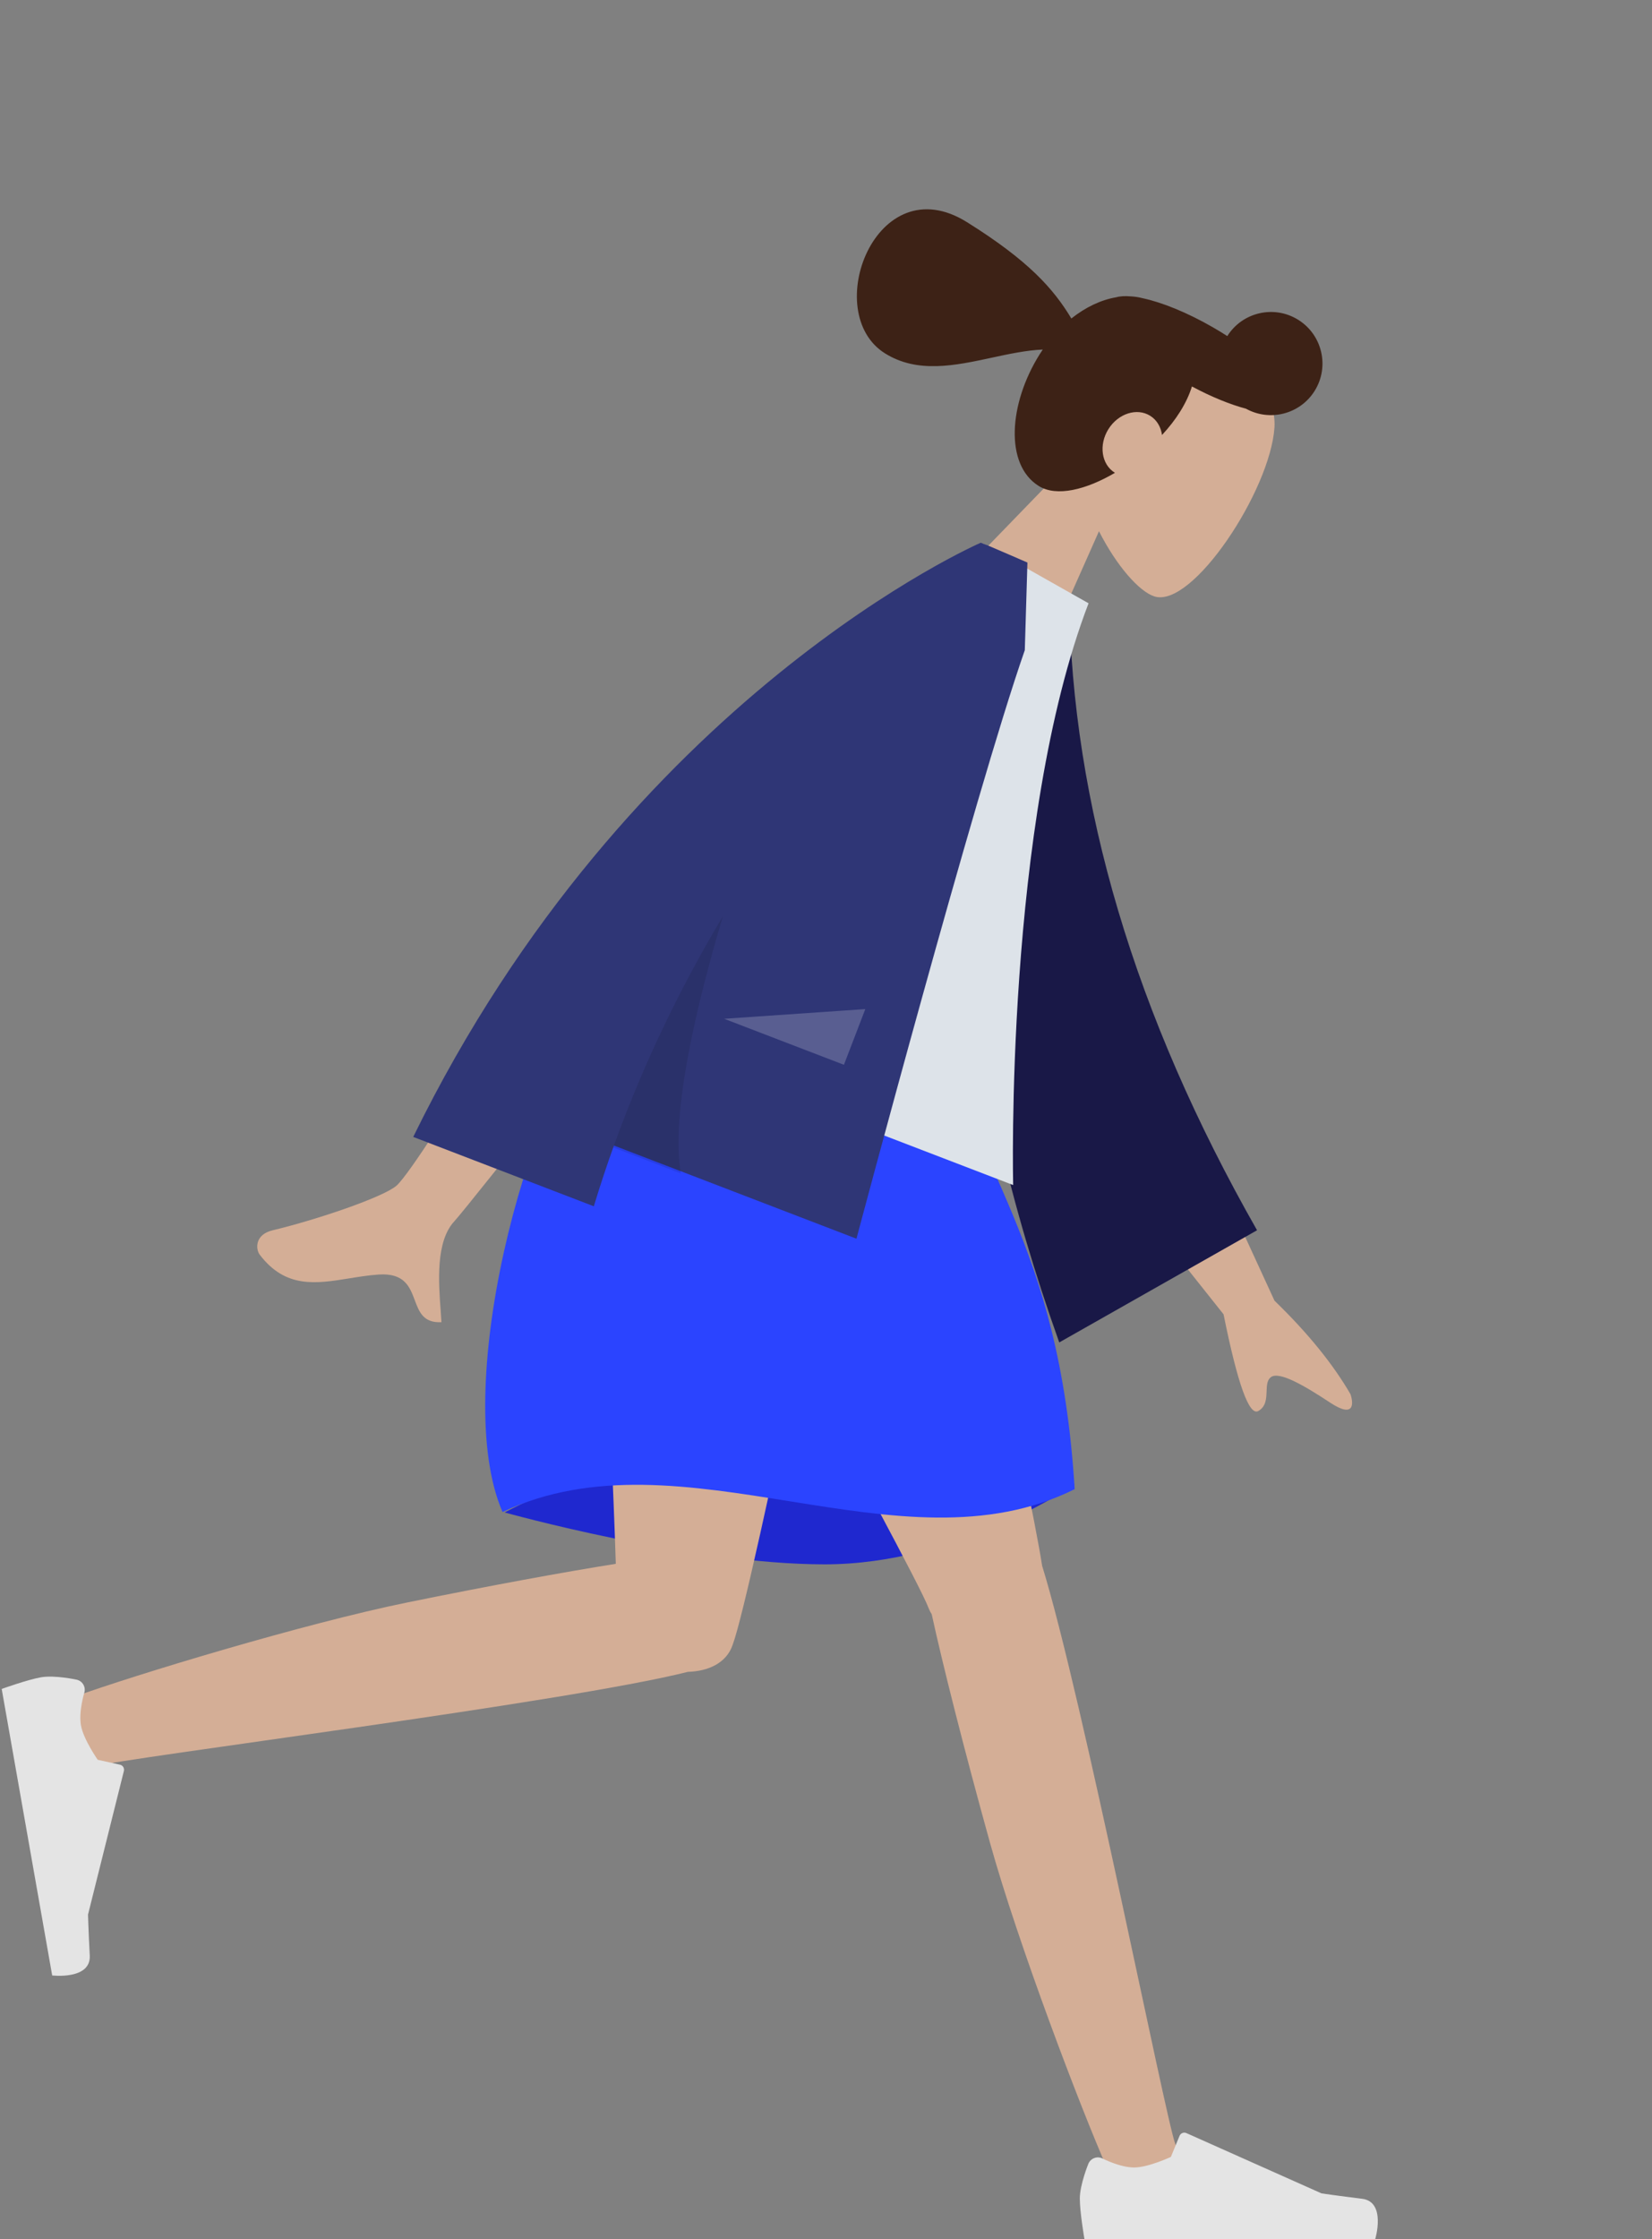 <svg xmlns="http://www.w3.org/2000/svg" xmlns:xlink="http://www.w3.org/1999/xlink" height="434.133" width="320.498">
  <rect width="100%" height="100%" fill="#808080" stroke="none"/>
  <g opacity="1">
    <g transform="translate(220.492, 80.133) rotate(32) translate(-220.492, -80.133) translate(152.492, 28.133)" opacity="1">
      <g transform="translate(54, 31)" opacity="1">
        <g opacity="1">
          <path fill="rgb(212,174,150)" fill-opacity="1" opacity="1" fill-rule="evenodd" d="M38.143 9.134C43.938 19.935 43.25 47.333 35.76 49.263C32.774 50.033 26.411 48.147 19.935 44.244L24 73L0 73L8.262 34.49C3.654 29.081 0.536 22.453 1.057 15.025C2.558 -6.375 32.349 -1.667 38.143 9.134Z"/>
        </g>
      </g>
      <g opacity="1">
        <path fill="rgb(61,34,22)" fill-opacity="1" opacity="1" fill-rule="evenodd" d="M85 20C90.519 20 95 24.481 95 30C95 35.339 90.806 39.707 85.536 39.986C82.521 40.916 78.648 41.599 74.356 41.887C74.773 43.456 75 45.238 75 47.252C75 49.065 74.796 50.99 74.421 52.943C73.423 51.744 72.034 51 70.5 51C67.464 51 65 53.913 65 57.5C65 61.087 67.464 64 70.5 64C70.52 64 70.541 64 70.561 64C67.586 69.705 63.473 74 59.364 74C51.554 74 46 63.557 46 52.33C46 51.935 46.008 51.543 46.023 51.154C43.379 52.969 40.929 55.347 38.461 57.743C33.218 62.833 27.895 68 20.461 68C5.587 68 -0.32 38 20.461 38C34.593 38 41.545 40.06 47.535 43.107C48.718 39.773 50.522 36.971 52.728 35.015C53.251 34.429 54.046 33.868 55.069 33.347C55.734 32.98 56.423 32.683 57.132 32.462C60.745 31.14 65.965 30.207 71.791 30.004C72.882 29.966 73.954 29.954 75 29.969C75.017 24.464 79.491 20 85 20Z"/>
      </g>
    </g>
    <g transform="translate(0.492, 195.133)" opacity="1">
      <g opacity="1">
        <path fill="rgb(31,40,207)" fill-opacity="1" opacity="1" fill-rule="evenodd" d="M97.408 98.088C97.408 98.088 133.392 108.153 159.5 108.153C185.608 108.153 208 92.653 208 92.653C208 92.653 172.786 82.323 150 82.323C127.214 82.323 97.408 98.088 97.408 98.088Z"/>
      </g>
      <g opacity="1">
        <path fill="rgb(212,174,150)" fill-opacity="1" opacity="1" fill-rule="evenodd" d="M180.267 117.824C180.036 117.477 179.84 117.098 179.685 116.689C176.479 108.208 125.117 16.726 120 0L177.826 0C181.717 12.717 199.227 92.52 201.691 108.442C209.467 133.557 225.475 214.895 227.519 220.53C229.669 226.458 217.572 232.633 214.349 225.346C209.22 213.75 196.999 181.665 191.557 162.074C186.456 143.708 182.302 127.185 180.267 117.824Z"/>
      </g>
      <g opacity="1">
        <path fill="rgb(212,174,150)" fill-opacity="1" opacity="1" fill-rule="evenodd" d="M132.957 128.994C109.475 134.928 23.584 145.658 17.69 147.341C11.626 149.072 6.31 136.574 13.805 133.867C25.73 129.559 58.589 119.606 78.512 115.544C94.536 112.277 109.159 109.611 118.976 108.05C118.145 80.473 114.343 14.294 116.835 1.4210854715202004e-14L168 1.4210854715202004e-14C165.61 13.707 145.41 113.718 141.656 123.729C140.464 127.302 136.909 128.882 132.957 128.994L132.957 128.994Z"/>
      </g>
      <g transform="translate(24.5, 157) rotate(80) translate(-24.5, -157) translate(-6, 137)" opacity="1">
        <g opacity="1">
          <path fill="rgb(228,228,228)" fill-opacity="1" opacity="1" fill-rule="evenodd" d="M5.418 24.352C4.376 23.818 3.1 24.289 2.655 25.372C2.655 25.372 1 29.401 1 32.106C1 34.811 1.901 40 1.901 40C5.039 40 58.303 40 58.303 40C58.303 40 60.502 32.732 55.765 32.152C51.028 31.573 47.895 31.106 47.895 31.106L21.68 19.419C21.165 19.189 20.563 19.43 20.348 19.951L18.663 24.039C18.663 24.039 14.278 26.085 11.537 26.085C8.795 26.085 5.418 24.352 5.418 24.352Z"/>
        </g>
      </g>
      <g transform="translate(208, 199)" opacity="1">
        <g opacity="1">
          <path fill="rgb(228,228,228)" fill-opacity="1" opacity="1" fill-rule="evenodd" d="M5.418 24.352C4.376 23.818 3.1 24.289 2.655 25.372C2.655 25.372 1 29.401 1 32.106C1 34.811 1.901 40 1.901 40C5.039 40 58.303 40 58.303 40C58.303 40 60.502 32.732 55.765 32.152C51.028 31.573 47.895 31.106 47.895 31.106L21.68 19.419C21.165 19.189 20.563 19.43 20.348 19.951L18.663 24.039C18.663 24.039 14.278 26.085 11.537 26.085C8.795 26.085 5.418 24.352 5.418 24.352Z"/>
        </g>
      </g>
      <g opacity="1">
        <path fill="rgb(43,68,255)" fill-opacity="1" opacity="1" fill-rule="evenodd" d="M117 1.0658141036401503e-14C117 1.0658141036401503e-14 150.82 -9.676 181 1.0658141036401503e-14C188 31.937 205.009 44.613 208 93.579C174 110.473 132 81.53 97 98.005C87 74.961 101 19.465 117 1.0658141036401503e-14Z"/>
      </g>
    </g>
    <g transform="translate(167.492, 196.633) rotate(21) translate(-167.492, -196.633) translate(39.492, 103.133)" opacity="1">
      <g opacity="1">
        <path fill="rgb(212,174,150)" fill-opacity="1" opacity="1" fill-rule="evenodd" d="M194.044 89.123L222.372 116.758C230.615 120.273 237.368 124.156 242.633 128.404C243.817 129.832 245.105 132.568 239.535 131.344C233.965 130.119 228.051 129.082 227.004 130.894C226.545 131.687 226.879 132.665 227.237 133.713C227.696 135.058 228.195 136.519 227.107 137.852C225.817 139.432 221.479 134.405 214.093 122.77L184.636 105.402L194.044 89.123ZM36.005 173.69C43.362 168.645 53.965 159.815 55.398 156.908C58.328 150.963 68.308 93.02 68.308 93.02L89.205 93.102C89.205 93.102 69.851 155.583 68.308 159.406C66.304 164.372 69.708 171.587 72.016 176.48C72.373 177.237 72.704 177.938 72.985 178.567C69.782 180 68.243 178.268 66.621 176.442C64.79 174.379 62.851 172.197 58.288 174.319C56.525 175.14 54.857 176.109 53.227 177.057C47.597 180.329 42.425 183.336 35.389 178.994C34.274 178.306 33.051 175.715 36.005 173.69Z"/>
      </g>
      <g transform="translate(169.519, 72.283) rotate(5) translate(-169.519, -72.283)" opacity="1">
        <path fill="rgb(25,24,71)" fill-opacity="1" opacity="1" fill-rule="evenodd" d="M122.019 9.232L130.504 7.001C148.576 42.752 177.415 74.15 217.019 101.195L192.062 137.565C151.339 97.686 124.671 55.199 122.019 9.232Z"/>
      </g>
      <g opacity="1">
        <path fill="rgb(221,227,233)" fill-opacity="1" opacity="1" fill-rule="evenodd" d="M90 114L167 114C167 114 140.241 48.938 140.241 3.461L117.014 0C98.76 29.358 93.605 65.505 90 114Z"/>
      </g>
      <g opacity="1">
        <path fill="rgb(47,54,118)" fill-opacity="1" opacity="1" fill-rule="evenodd" d="M55 147C63.421 51.996 116.504 0 116.504 0L116.522 0.016C116.525 0.011 116.529 0.005 116.532 0L118.048 0C120.769 0.094 126.338 0.338 126.338 0.338L131.95 16.377C132.841 45.71 142.351 134.606 142.351 134.606L91.95 134.606C92.036 138.682 92.225 142.815 92.531 147L55 147Z"/>
      </g>
      <g opacity="1">
        <path fill="rgb(0,0,0)" fill-opacity="0.1" opacity="1" fill-rule="evenodd" d="M91.959 135C91.556 117.25 93.131 100.584 95.758 85.502C97.132 103.399 100.003 124.933 106 135L91.959 135Z"/>
      </g>
      <g opacity="1">
        <path fill="rgb(255,255,255)" fill-opacity="0.2" opacity="1" fill-rule="evenodd" d="M103.111 104L128 92.429L128 104L103.111 104Z"/>
      </g>
    </g>
  </g>
</svg>